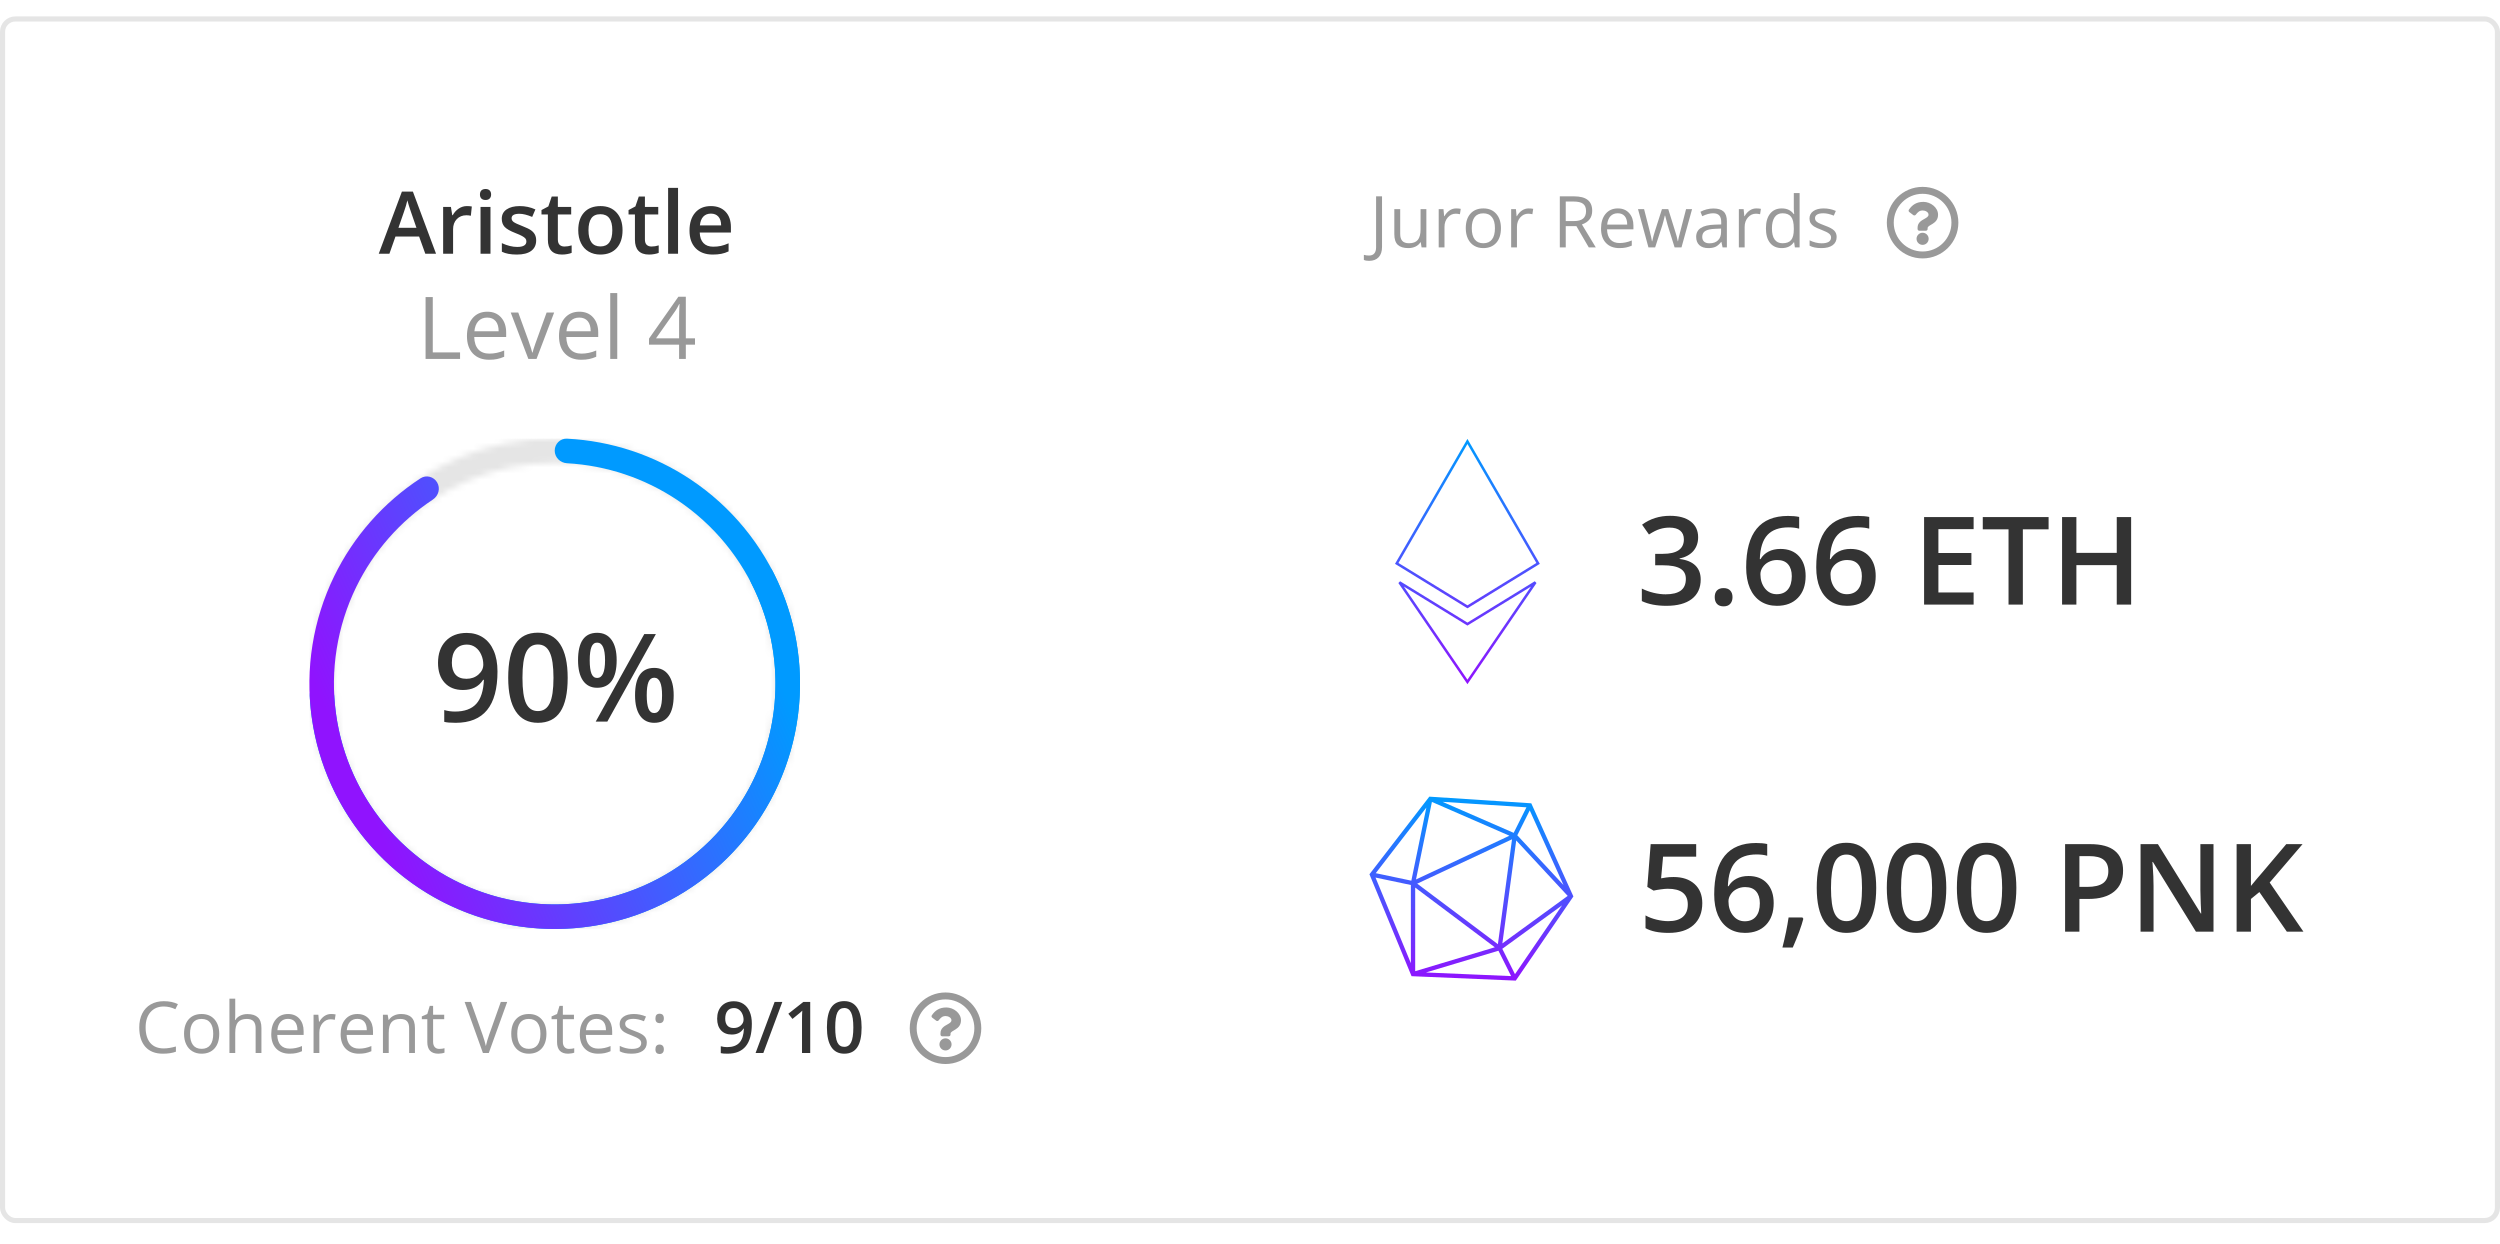<svg viewBox="0 0 404 201" fill="none" xmlns="http://www.w3.org/2000/svg">
<g filter="url(#filter0_d_13904_184677)">
<rect y="1" width="404" height="195" rx="2.478" fill="white"/>
<rect x="0.413" y="1.413" width="403.174" height="194.174" rx="2.065" stroke="#E5E5E5" stroke-width="0.826"/>
</g>
<g clip-path="url(#clip0_13904_184677)">
<g clip-path="url(#clip1_13904_184677)">
<mask id="path-3-inside-1_13904_184677" fill="white">
<path d="M129.282 110.481C129.282 132.374 111.534 150.122 89.641 150.122C67.747 150.122 49.999 132.374 49.999 110.481C49.999 88.588 67.747 70.84 89.641 70.84C111.534 70.84 129.282 88.588 129.282 110.481ZM53.964 110.481C53.964 130.185 69.937 146.158 89.641 146.158C109.344 146.158 125.317 130.185 125.317 110.481C125.317 90.777 109.344 74.804 89.641 74.804C69.937 74.804 53.964 90.777 53.964 110.481Z"/>
</mask>
<path d="M129.282 110.481C129.282 132.374 111.534 150.122 89.641 150.122C67.747 150.122 49.999 132.374 49.999 110.481C49.999 88.588 67.747 70.84 89.641 70.84C111.534 70.84 129.282 88.588 129.282 110.481ZM53.964 110.481C53.964 130.185 69.937 146.158 89.641 146.158C109.344 146.158 125.317 130.185 125.317 110.481C125.317 90.777 109.344 74.804 89.641 74.804C69.937 74.804 53.964 90.777 53.964 110.481Z" stroke="#E5E5E5" stroke-width="9.91" mask="url(#path-3-inside-1_13904_184677)"/>
<path d="M89.641 72.822C89.641 71.727 90.529 70.835 91.622 70.889C98.767 71.247 105.695 73.532 111.664 77.521C118.183 81.876 123.264 88.067 126.264 95.311C129.264 102.554 130.049 110.525 128.52 118.214C126.99 125.904 123.215 132.967 117.671 138.511C112.127 144.055 105.064 147.831 97.374 149.36C89.684 150.89 81.714 150.105 74.471 147.104C67.227 144.104 61.036 139.023 56.68 132.504C52.692 126.536 50.407 119.607 50.049 112.462C49.994 111.369 50.887 110.481 51.982 110.481C53.076 110.481 53.958 111.369 54.019 112.462C54.372 118.822 56.424 124.985 59.976 130.302C63.897 136.169 69.469 140.742 75.988 143.442C82.507 146.142 89.68 146.849 96.601 145.472C103.521 144.096 109.878 140.698 114.868 135.708C119.857 130.719 123.255 124.362 124.632 117.441C126.009 110.52 125.302 103.347 122.602 96.828C119.901 90.309 115.329 84.737 109.462 80.817C104.145 77.264 97.982 75.213 91.622 74.859C90.529 74.798 89.641 73.917 89.641 72.822Z" fill="#009AFF"/>
<path d="M122.158 91.486C123.103 90.933 124.322 91.25 124.826 92.222C128.121 98.571 129.642 105.707 129.209 112.872C128.736 120.698 125.953 128.208 121.212 134.452C116.471 140.697 109.985 145.395 102.574 147.953C95.162 150.511 87.159 150.814 79.576 148.823C71.992 146.832 65.17 142.638 59.97 136.769C54.771 130.901 51.428 123.623 50.365 115.855C49.303 108.087 50.567 100.179 53.999 93.129C57.141 86.675 61.971 81.207 67.96 77.294C68.876 76.695 70.093 77.018 70.645 77.963C71.198 78.909 70.875 80.118 69.962 80.722C64.649 84.235 60.362 89.115 57.563 94.864C54.474 101.209 53.336 108.327 54.293 115.318C55.25 122.309 58.258 128.859 62.937 134.141C67.617 139.422 73.757 143.197 80.582 144.989C87.407 146.78 94.61 146.508 101.28 144.206C107.95 141.904 113.788 137.675 118.055 132.055C122.322 126.435 124.827 119.676 125.253 112.633C125.638 106.25 124.301 99.894 121.398 94.224C120.899 93.249 121.213 92.038 122.158 91.486Z" fill="url(#paint0_linear_13904_184677)"/>
</g>
<path d="M80.394 108.503C80.394 111.29 79.833 113.371 78.71 114.745C77.587 116.12 75.897 116.807 73.639 116.807C72.781 116.807 72.164 116.755 71.79 116.652V114.745C72.364 114.907 72.942 114.987 73.523 114.987C75.058 114.987 76.203 114.574 76.958 113.749C77.713 112.923 78.126 111.626 78.197 109.858H78.081C77.7 110.439 77.239 110.858 76.697 111.116C76.161 111.374 75.532 111.503 74.81 111.503C73.558 111.503 72.574 111.113 71.858 110.332C71.142 109.552 70.784 108.481 70.784 107.119C70.784 105.642 71.197 104.467 72.022 103.596C72.855 102.719 73.987 102.28 75.419 102.28C76.426 102.28 77.303 102.525 78.052 103.016C78.8 103.506 79.378 104.219 79.784 105.155C80.191 106.084 80.394 107.2 80.394 108.503ZM75.458 104.167C74.671 104.167 74.068 104.425 73.648 104.942C73.229 105.451 73.019 106.171 73.019 107.1C73.019 107.906 73.213 108.542 73.6 109.006C73.994 109.464 74.587 109.694 75.381 109.694C76.148 109.694 76.794 109.464 77.316 109.006C77.839 108.548 78.1 108.013 78.1 107.4C78.1 106.826 77.987 106.29 77.761 105.793C77.542 105.29 77.233 104.893 76.832 104.603C76.432 104.313 75.974 104.167 75.458 104.167ZM91.737 109.539C91.737 111.997 91.34 113.823 90.546 115.016C89.759 116.21 88.552 116.807 86.927 116.807C85.352 116.807 84.159 116.191 83.346 114.958C82.533 113.726 82.126 111.919 82.126 109.539C82.126 107.042 82.52 105.203 83.307 104.022C84.101 102.835 85.307 102.241 86.927 102.241C88.507 102.241 89.704 102.861 90.517 104.1C91.33 105.338 91.737 107.151 91.737 109.539ZM84.43 109.539C84.43 111.468 84.626 112.845 85.02 113.671C85.42 114.497 86.056 114.91 86.927 114.91C87.798 114.91 88.433 114.491 88.833 113.652C89.24 112.813 89.443 111.442 89.443 109.539C89.443 107.642 89.24 106.271 88.833 105.426C88.433 104.574 87.798 104.148 86.927 104.148C86.056 104.148 85.42 104.564 85.02 105.396C84.626 106.229 84.43 107.61 84.43 109.539ZM95.298 106.703C95.298 107.664 95.392 108.381 95.579 108.852C95.766 109.323 96.072 109.558 96.498 109.558C97.35 109.558 97.776 108.606 97.776 106.703C97.776 104.8 97.35 103.848 96.498 103.848C96.072 103.848 95.766 104.084 95.579 104.555C95.392 105.026 95.298 105.742 95.298 106.703ZM99.653 106.684C99.653 108.168 99.385 109.284 98.85 110.032C98.321 110.774 97.537 111.145 96.498 111.145C95.517 111.145 94.756 110.761 94.214 109.994C93.679 109.219 93.411 108.116 93.411 106.684C93.411 103.735 94.44 102.261 96.498 102.261C97.511 102.261 98.289 102.645 98.831 103.413C99.379 104.174 99.653 105.264 99.653 106.684ZM104.511 112.355C104.511 113.316 104.605 114.036 104.792 114.513C104.986 114.991 105.295 115.229 105.721 115.229C106.566 115.229 106.989 114.271 106.989 112.355C106.989 110.465 106.566 109.519 105.721 109.519C105.295 109.519 104.986 109.752 104.792 110.216C104.605 110.681 104.511 111.394 104.511 112.355ZM108.867 112.355C108.867 113.839 108.599 114.952 108.063 115.694C107.528 116.436 106.747 116.807 105.721 116.807C104.741 116.807 103.979 116.426 103.437 115.665C102.895 114.897 102.624 113.794 102.624 112.355C102.624 109.406 103.657 107.932 105.721 107.932C106.715 107.932 107.486 108.313 108.034 109.074C108.589 109.835 108.867 110.929 108.867 112.355ZM105.992 102.464L98.143 116.613H96.266L104.115 102.464H105.992Z" fill="#333333"/>
</g>
<path d="M68.727 41L67.728 38.225H63.907L62.93 41H61.207L64.946 30.965H66.724L70.463 41H68.727ZM67.298 36.816L66.361 34.096C66.293 33.913 66.197 33.626 66.074 33.234C65.956 32.842 65.874 32.555 65.828 32.373C65.705 32.934 65.525 33.547 65.288 34.212L64.386 36.816H67.298ZM75.446 33.303C75.77 33.303 76.037 33.325 76.246 33.371L76.089 34.868C75.861 34.813 75.624 34.786 75.378 34.786C74.735 34.786 74.213 34.996 73.812 35.415C73.416 35.834 73.218 36.379 73.218 37.049V41H71.611V33.44H72.869L73.081 34.773H73.163C73.414 34.321 73.74 33.964 74.141 33.699C74.546 33.435 74.981 33.303 75.446 33.303ZM79.261 41H77.654V33.44H79.261V41ZM77.559 31.436C77.559 31.149 77.636 30.928 77.791 30.773C77.951 30.619 78.176 30.541 78.468 30.541C78.75 30.541 78.969 30.619 79.124 30.773C79.284 30.928 79.363 31.149 79.363 31.436C79.363 31.71 79.284 31.926 79.124 32.086C78.969 32.241 78.75 32.318 78.468 32.318C78.176 32.318 77.951 32.241 77.791 32.086C77.636 31.926 77.559 31.71 77.559 31.436ZM86.644 38.847C86.644 39.585 86.375 40.152 85.837 40.549C85.299 40.941 84.529 41.137 83.526 41.137C82.519 41.137 81.71 40.984 81.1 40.679V39.291C81.988 39.701 82.815 39.906 83.581 39.906C84.57 39.906 85.064 39.608 85.064 39.011C85.064 38.819 85.01 38.66 84.9 38.532C84.791 38.405 84.611 38.273 84.36 38.136C84.11 37.999 83.761 37.844 83.314 37.671C82.444 37.334 81.854 36.996 81.544 36.659C81.239 36.322 81.086 35.884 81.086 35.347C81.086 34.7 81.346 34.198 81.865 33.843C82.389 33.483 83.1 33.303 83.998 33.303C84.887 33.303 85.728 33.483 86.52 33.843L86.001 35.053C85.185 34.715 84.499 34.547 83.943 34.547C83.096 34.547 82.672 34.788 82.672 35.272C82.672 35.508 82.781 35.709 83 35.873C83.223 36.037 83.706 36.263 84.449 36.55C85.074 36.791 85.527 37.012 85.81 37.213C86.092 37.413 86.302 37.646 86.439 37.91C86.575 38.17 86.644 38.482 86.644 38.847ZM91.203 39.838C91.595 39.838 91.987 39.776 92.379 39.653V40.863C92.201 40.941 91.971 41.005 91.689 41.055C91.41 41.109 91.121 41.137 90.82 41.137C89.298 41.137 88.537 40.335 88.537 38.73V34.656H87.505V33.945L88.612 33.357L89.159 31.758H90.15V33.44H92.304V34.656H90.15V38.703C90.15 39.09 90.246 39.378 90.438 39.565C90.633 39.747 90.889 39.838 91.203 39.838ZM100.603 37.206C100.603 38.441 100.286 39.405 99.652 40.098C99.019 40.79 98.137 41.137 97.007 41.137C96.3 41.137 95.676 40.977 95.134 40.658C94.591 40.339 94.174 39.881 93.883 39.284C93.591 38.687 93.445 37.995 93.445 37.206C93.445 35.98 93.76 35.023 94.389 34.335C95.018 33.647 95.904 33.303 97.048 33.303C98.142 33.303 99.007 33.656 99.645 34.362C100.284 35.064 100.603 36.012 100.603 37.206ZM95.1 37.206C95.1 38.952 95.745 39.824 97.034 39.824C98.31 39.824 98.948 38.952 98.948 37.206C98.948 35.479 98.306 34.615 97.02 34.615C96.346 34.615 95.856 34.839 95.551 35.285C95.25 35.732 95.1 36.372 95.1 37.206ZM105.271 39.838C105.663 39.838 106.055 39.776 106.447 39.653V40.863C106.27 40.941 106.039 41.005 105.757 41.055C105.479 41.109 105.189 41.137 104.889 41.137C103.367 41.137 102.605 40.335 102.605 38.73V34.656H101.573V33.945L102.681 33.357L103.228 31.758H104.219V33.44H106.372V34.656H104.219V38.703C104.219 39.09 104.314 39.378 104.506 39.565C104.702 39.747 104.957 39.838 105.271 39.838ZM109.571 41H107.965V30.363H109.571V41ZM115.177 41.137C114.001 41.137 113.08 40.795 112.415 40.111C111.754 39.423 111.424 38.477 111.424 37.274C111.424 36.039 111.731 35.069 112.347 34.362C112.962 33.656 113.807 33.303 114.883 33.303C115.881 33.303 116.669 33.606 117.248 34.212C117.827 34.818 118.116 35.652 118.116 36.714V37.582H113.078C113.101 38.316 113.299 38.881 113.673 39.277C114.047 39.669 114.573 39.865 115.252 39.865C115.699 39.865 116.113 39.824 116.496 39.742C116.883 39.656 117.298 39.514 117.74 39.318V40.624C117.348 40.811 116.952 40.943 116.551 41.02C116.15 41.098 115.692 41.137 115.177 41.137ZM114.883 34.52C114.372 34.52 113.962 34.681 113.652 35.005C113.347 35.328 113.165 35.8 113.105 36.42H116.537C116.528 35.796 116.378 35.324 116.086 35.005C115.794 34.681 115.393 34.52 114.883 34.52Z" fill="#333333"/>
<path d="M68.774 58V48.006H69.936V56.947H74.346V58H68.774ZM79.042 58.137C77.935 58.137 77.06 57.8 76.417 57.125C75.779 56.45 75.46 55.514 75.46 54.315C75.46 53.108 75.756 52.148 76.349 51.438C76.946 50.727 77.745 50.371 78.748 50.371C79.687 50.371 80.43 50.681 80.977 51.301C81.523 51.916 81.797 52.73 81.797 53.741V54.459H76.636C76.659 55.339 76.88 56.006 77.299 56.462C77.723 56.918 78.317 57.145 79.083 57.145C79.89 57.145 80.687 56.977 81.476 56.64V57.651C81.075 57.825 80.694 57.948 80.334 58.02C79.978 58.098 79.548 58.137 79.042 58.137ZM78.734 51.321C78.133 51.321 77.652 51.517 77.292 51.909C76.936 52.301 76.727 52.843 76.663 53.536H80.58C80.58 52.821 80.421 52.274 80.102 51.895C79.783 51.513 79.327 51.321 78.734 51.321ZM85.379 58L82.535 50.508H83.752L85.365 54.951C85.73 55.99 85.944 56.665 86.008 56.975H86.062C86.113 56.733 86.27 56.234 86.534 55.477C86.803 54.717 87.402 53.06 88.332 50.508H89.549L86.705 58H85.379ZM93.917 58.137C92.81 58.137 91.935 57.8 91.292 57.125C90.654 56.45 90.335 55.514 90.335 54.315C90.335 53.108 90.631 52.148 91.224 51.438C91.821 50.727 92.62 50.371 93.623 50.371C94.562 50.371 95.305 50.681 95.852 51.301C96.398 51.916 96.672 52.73 96.672 53.741V54.459H91.511C91.534 55.339 91.755 56.006 92.174 56.462C92.598 56.918 93.192 57.145 93.958 57.145C94.765 57.145 95.562 56.977 96.351 56.64V57.651C95.95 57.825 95.569 57.948 95.209 58.02C94.853 58.098 94.423 58.137 93.917 58.137ZM93.609 51.321C93.008 51.321 92.527 51.517 92.167 51.909C91.811 52.301 91.602 52.843 91.538 53.536H95.455C95.455 52.821 95.296 52.274 94.977 51.895C94.658 51.513 94.202 51.321 93.609 51.321ZM99.748 58H98.613V47.363H99.748V58ZM112.312 55.703H110.829V58H109.742V55.703H104.882V54.712L109.626 47.951H110.829V54.671H112.312V55.703ZM109.742 54.671V51.349C109.742 50.697 109.765 49.961 109.811 49.141H109.756C109.537 49.578 109.332 49.94 109.141 50.227L106.017 54.671H109.742Z" fill="#999999"/>
<path d="M26.468 162.65C25.561 162.65 24.844 162.953 24.317 163.559C23.794 164.161 23.532 164.987 23.532 166.037C23.532 167.117 23.785 167.953 24.289 168.544C24.797 169.131 25.52 169.425 26.457 169.425C27.033 169.425 27.689 169.321 28.427 169.114V169.955C27.855 170.17 27.149 170.277 26.31 170.277C25.094 170.277 24.155 169.908 23.493 169.17C22.834 168.433 22.505 167.385 22.505 166.026C22.505 165.175 22.663 164.43 22.979 163.79C23.299 163.15 23.758 162.657 24.357 162.311C24.959 161.965 25.666 161.792 26.479 161.792C27.345 161.792 28.102 161.95 28.749 162.266L28.342 163.09C27.718 162.797 27.093 162.65 26.468 162.65ZM35.428 167.065C35.428 168.073 35.173 168.862 34.665 169.43C34.157 169.995 33.455 170.277 32.56 170.277C32.006 170.277 31.515 170.147 31.086 169.887C30.657 169.628 30.326 169.255 30.093 168.77C29.859 168.284 29.742 167.716 29.742 167.065C29.742 166.056 29.995 165.271 30.499 164.711C31.003 164.146 31.703 163.864 32.599 163.864C33.465 163.864 34.152 164.152 34.66 164.727C35.172 165.303 35.428 166.082 35.428 167.065ZM30.713 167.065C30.713 167.855 30.872 168.457 31.188 168.871C31.504 169.285 31.969 169.492 32.582 169.492C33.196 169.492 33.66 169.287 33.977 168.877C34.297 168.463 34.456 167.859 34.456 167.065C34.456 166.278 34.297 165.682 33.977 165.275C33.66 164.865 33.192 164.66 32.571 164.66C31.957 164.66 31.494 164.861 31.182 165.264C30.87 165.666 30.713 166.267 30.713 167.065ZM41.31 170.164V166.161C41.31 165.657 41.195 165.281 40.966 165.032C40.736 164.784 40.377 164.66 39.888 164.66C39.236 164.66 38.76 164.837 38.459 165.19C38.162 165.544 38.013 166.124 38.013 166.929V170.164H37.076V161.38H38.013V164.039C38.013 164.359 37.998 164.624 37.968 164.835H38.025C38.209 164.537 38.471 164.304 38.809 164.135C39.152 163.962 39.541 163.875 39.978 163.875C40.734 163.875 41.301 164.056 41.677 164.417C42.057 164.774 42.247 165.345 42.247 166.128V170.164H41.31ZM46.792 170.277C45.877 170.277 45.155 169.998 44.624 169.441C44.097 168.884 43.834 168.111 43.834 167.121C43.834 166.124 44.078 165.332 44.568 164.744C45.061 164.157 45.721 163.864 46.549 163.864C47.325 163.864 47.938 164.12 48.39 164.631C48.841 165.14 49.067 165.811 49.067 166.647V167.24H44.805C44.824 167.966 45.006 168.517 45.352 168.894C45.702 169.27 46.194 169.458 46.826 169.458C47.492 169.458 48.151 169.319 48.802 169.041V169.876C48.471 170.019 48.156 170.121 47.859 170.181C47.565 170.245 47.21 170.277 46.792 170.277ZM46.538 164.648C46.041 164.648 45.644 164.81 45.347 165.134C45.053 165.458 44.88 165.905 44.827 166.478H48.062C48.062 165.887 47.93 165.435 47.667 165.123C47.404 164.806 47.027 164.648 46.538 164.648ZM53.493 163.864C53.768 163.864 54.014 163.886 54.233 163.931L54.103 164.801C53.847 164.744 53.621 164.716 53.425 164.716C52.925 164.716 52.496 164.919 52.138 165.326C51.784 165.732 51.608 166.239 51.608 166.845V170.164H50.67V163.977H51.444L51.551 165.123H51.596C51.826 164.72 52.102 164.409 52.426 164.191C52.75 163.973 53.105 163.864 53.493 163.864ZM58.004 170.277C57.089 170.277 56.367 169.998 55.836 169.441C55.309 168.884 55.046 168.111 55.046 167.121C55.046 166.124 55.29 165.332 55.779 164.744C56.273 164.157 56.933 163.864 57.761 163.864C58.536 163.864 59.15 164.12 59.602 164.631C60.053 165.14 60.279 165.811 60.279 166.647V167.24H56.017C56.035 167.966 56.218 168.517 56.564 168.894C56.914 169.27 57.405 169.458 58.038 169.458C58.704 169.458 59.362 169.319 60.014 169.041V169.876C59.682 170.019 59.368 170.121 59.071 170.181C58.777 170.245 58.422 170.277 58.004 170.277ZM57.75 164.648C57.253 164.648 56.856 164.81 56.559 165.134C56.265 165.458 56.092 165.905 56.039 166.478H59.274C59.274 165.887 59.142 165.435 58.879 165.123C58.615 164.806 58.239 164.648 57.75 164.648ZM66.116 170.164V166.161C66.116 165.657 66.002 165.281 65.772 165.032C65.543 164.784 65.183 164.66 64.694 164.66C64.046 164.66 63.572 164.835 63.271 165.185C62.97 165.535 62.819 166.112 62.819 166.918V170.164H61.882V163.977H62.645L62.797 164.823H62.842C63.034 164.519 63.303 164.283 63.649 164.118C63.996 163.948 64.381 163.864 64.807 163.864C65.552 163.864 66.113 164.044 66.489 164.406C66.865 164.763 67.054 165.337 67.054 166.128V170.164H66.116ZM70.983 169.504C71.148 169.504 71.308 169.492 71.463 169.47C71.617 169.443 71.739 169.417 71.83 169.391V170.108C71.728 170.157 71.578 170.196 71.378 170.226C71.182 170.26 71.005 170.277 70.847 170.277C69.65 170.277 69.052 169.647 69.052 168.386V164.705H68.166V164.253L69.052 163.864L69.447 162.543H69.989V163.977H71.784V164.705H69.989V168.346C69.989 168.719 70.078 169.005 70.255 169.204C70.431 169.404 70.674 169.504 70.983 169.504ZM80.93 161.91H81.963L78.988 170.164H78.04L75.082 161.91H76.098L77.995 167.251C78.213 167.864 78.386 168.461 78.514 169.041C78.649 168.431 78.826 167.823 79.045 167.217L80.93 161.91ZM88.303 167.065C88.303 168.073 88.049 168.862 87.541 169.43C87.033 169.995 86.331 170.277 85.435 170.277C84.882 170.277 84.391 170.147 83.962 169.887C83.533 169.628 83.202 169.255 82.968 168.77C82.735 168.284 82.618 167.716 82.618 167.065C82.618 166.056 82.87 165.271 83.375 164.711C83.879 164.146 84.579 163.864 85.475 163.864C86.341 163.864 87.027 164.152 87.535 164.727C88.047 165.303 88.303 166.082 88.303 167.065ZM83.589 167.065C83.589 167.855 83.747 168.457 84.064 168.871C84.38 169.285 84.844 169.492 85.458 169.492C86.071 169.492 86.536 169.287 86.852 168.877C87.172 168.463 87.332 167.859 87.332 167.065C87.332 166.278 87.172 165.682 86.852 165.275C86.536 164.865 86.068 164.66 85.447 164.66C84.833 164.66 84.37 164.861 84.058 165.264C83.745 165.666 83.589 166.267 83.589 167.065ZM91.95 169.504C92.116 169.504 92.276 169.492 92.43 169.47C92.584 169.443 92.707 169.417 92.797 169.391V170.108C92.695 170.157 92.545 170.196 92.345 170.226C92.15 170.26 91.973 170.277 91.815 170.277C90.618 170.277 90.019 169.647 90.019 168.386V164.705H89.133V164.253L90.019 163.864L90.415 162.543H90.957V163.977H92.752V164.705H90.957V168.346C90.957 168.719 91.045 169.005 91.222 169.204C91.399 169.404 91.642 169.504 91.95 169.504ZM96.653 170.277C95.738 170.277 95.016 169.998 94.485 169.441C93.958 168.884 93.695 168.111 93.695 167.121C93.695 166.124 93.939 165.332 94.429 164.744C94.922 164.157 95.582 163.864 96.41 163.864C97.186 163.864 97.799 164.12 98.251 164.631C98.702 165.14 98.928 165.811 98.928 166.647V167.24H94.666C94.684 167.966 94.867 168.517 95.213 168.894C95.563 169.27 96.055 169.458 96.687 169.458C97.353 169.458 98.012 169.319 98.663 169.041V169.876C98.332 170.019 98.017 170.121 97.72 170.181C97.426 170.245 97.071 170.277 96.653 170.277ZM96.399 164.648C95.902 164.648 95.505 164.81 95.208 165.134C94.914 165.458 94.741 165.905 94.688 166.478H97.923C97.923 165.887 97.791 165.435 97.528 165.123C97.264 164.806 96.888 164.648 96.399 164.648ZM104.523 168.476C104.523 169.052 104.308 169.496 103.879 169.808C103.45 170.121 102.848 170.277 102.073 170.277C101.252 170.277 100.612 170.147 100.153 169.887V169.018C100.45 169.169 100.768 169.287 101.107 169.374C101.45 169.46 101.779 169.504 102.095 169.504C102.584 169.504 102.961 169.426 103.224 169.272C103.488 169.114 103.619 168.875 103.619 168.555C103.619 168.314 103.514 168.109 103.303 167.94C103.096 167.767 102.69 167.563 102.084 167.33C101.508 167.115 101.098 166.929 100.853 166.771C100.612 166.609 100.432 166.427 100.311 166.224C100.195 166.02 100.136 165.778 100.136 165.495C100.136 164.991 100.341 164.594 100.752 164.304C101.162 164.01 101.724 163.864 102.44 163.864C103.106 163.864 103.757 163.999 104.393 164.27L104.06 165.032C103.439 164.776 102.876 164.648 102.372 164.648C101.928 164.648 101.593 164.718 101.367 164.857C101.141 164.997 101.028 165.189 101.028 165.433C101.028 165.599 101.07 165.74 101.152 165.857C101.239 165.973 101.376 166.084 101.564 166.19C101.753 166.295 102.114 166.447 102.648 166.647C103.382 166.914 103.877 167.183 104.133 167.454C104.393 167.725 104.523 168.066 104.523 168.476ZM105.917 169.566C105.917 169.313 105.974 169.123 106.087 168.995C106.203 168.864 106.369 168.798 106.583 168.798C106.802 168.798 106.971 168.864 107.091 168.995C107.216 169.123 107.278 169.313 107.278 169.566C107.278 169.81 107.216 169.998 107.091 170.13C106.967 170.262 106.798 170.328 106.583 170.328C106.391 170.328 106.231 170.269 106.103 170.153C105.979 170.032 105.917 169.837 105.917 169.566ZM105.917 164.581C105.917 164.073 106.139 163.819 106.583 163.819C107.046 163.819 107.278 164.073 107.278 164.581C107.278 164.825 107.216 165.013 107.091 165.145C106.967 165.277 106.798 165.343 106.583 165.343C106.391 165.343 106.231 165.284 106.103 165.168C105.979 165.047 105.917 164.852 105.917 164.581Z" fill="#999999"/>
<path d="M121.498 165.433C121.498 167.059 121.17 168.273 120.515 169.074C119.861 169.876 118.874 170.277 117.557 170.277C117.057 170.277 116.697 170.247 116.479 170.187V169.074C116.814 169.169 117.151 169.216 117.489 169.216C118.385 169.216 119.053 168.975 119.494 168.493C119.934 168.011 120.175 167.255 120.216 166.224H120.148C119.926 166.562 119.657 166.807 119.341 166.957C119.029 167.108 118.662 167.183 118.24 167.183C117.51 167.183 116.936 166.956 116.518 166.5C116.101 166.045 115.892 165.42 115.892 164.626C115.892 163.764 116.133 163.079 116.614 162.571C117.1 162.059 117.76 161.803 118.596 161.803C119.183 161.803 119.695 161.946 120.132 162.232C120.568 162.518 120.905 162.934 121.142 163.48C121.379 164.022 121.498 164.673 121.498 165.433ZM118.619 162.904C118.159 162.904 117.807 163.055 117.563 163.356C117.318 163.653 117.196 164.073 117.196 164.615C117.196 165.085 117.309 165.456 117.535 165.727C117.764 165.994 118.11 166.128 118.573 166.128C119.021 166.128 119.398 165.994 119.702 165.727C120.007 165.459 120.16 165.147 120.16 164.79C120.16 164.455 120.094 164.142 119.962 163.852C119.834 163.559 119.654 163.327 119.42 163.158C119.187 162.989 118.92 162.904 118.619 162.904ZM126.426 161.91L123.355 170.164H122.102L125.179 161.91H126.426ZM130.931 170.164H129.605V164.835C129.605 164.199 129.62 163.694 129.65 163.322C129.563 163.412 129.456 163.512 129.328 163.621C129.204 163.73 128.782 164.076 128.063 164.66L127.397 163.819L129.825 161.91H130.931V170.164ZM139.236 166.037C139.236 167.471 139.004 168.536 138.541 169.233C138.082 169.929 137.379 170.277 136.43 170.277C135.512 170.277 134.815 169.918 134.341 169.199C133.867 168.48 133.63 167.426 133.63 166.037C133.63 164.581 133.859 163.508 134.319 162.819C134.782 162.127 135.485 161.781 136.43 161.781C137.352 161.781 138.05 162.142 138.525 162.864C138.999 163.587 139.236 164.645 139.236 166.037ZM134.974 166.037C134.974 167.163 135.088 167.966 135.318 168.448C135.551 168.93 135.922 169.17 136.43 169.17C136.938 169.17 137.309 168.926 137.542 168.437C137.779 167.947 137.898 167.147 137.898 166.037C137.898 164.931 137.779 164.131 137.542 163.638C137.309 163.141 136.938 162.893 136.43 162.893C135.922 162.893 135.551 163.135 135.318 163.621C135.088 164.106 134.974 164.912 134.974 166.037Z" fill="#333333"/>
<g clip-path="url(#clip2_13904_184677)">
<path d="M152.794 160.383C149.601 160.383 147.013 162.972 147.013 166.164C147.013 169.357 149.601 171.945 152.794 171.945C155.986 171.945 158.575 169.357 158.575 166.164C158.575 162.972 155.986 160.383 152.794 160.383ZM152.794 170.826C150.217 170.826 148.132 168.741 148.132 166.164C148.132 163.588 150.217 161.502 152.794 161.502C155.37 161.502 157.456 163.587 157.456 166.164C157.456 168.74 155.371 170.826 152.794 170.826ZM155.294 164.877C155.294 166.44 153.606 166.464 153.606 167.042V167.189C153.606 167.344 153.48 167.469 153.326 167.469H152.262C152.107 167.469 151.982 167.344 151.982 167.189V166.988C151.982 166.154 152.614 165.821 153.091 165.554C153.501 165.324 153.751 165.168 153.751 164.864C153.751 164.462 153.239 164.195 152.824 164.195C152.284 164.195 152.034 164.451 151.683 164.894C151.589 165.013 151.416 165.035 151.295 164.943L150.646 164.452C150.527 164.361 150.5 164.194 150.585 164.07C151.135 163.261 151.837 162.807 152.929 162.807C154.073 162.807 155.294 163.7 155.294 164.877ZM153.773 168.775C153.773 169.314 153.334 169.754 152.794 169.754C152.254 169.754 151.815 169.314 151.815 168.775C151.815 168.235 152.254 167.796 152.794 167.796C153.334 167.796 153.773 168.235 153.773 168.775Z" fill="#999999"/>
</g>
<path d="M221.236 42.154C220.882 42.154 220.603 42.103 220.4 42.002V41.183C220.667 41.258 220.946 41.296 221.236 41.296C221.608 41.296 221.891 41.183 222.083 40.957C222.278 40.731 222.376 40.406 222.376 39.98V31.727H223.336V39.901C223.336 40.617 223.155 41.17 222.794 41.561C222.433 41.956 221.913 42.154 221.236 42.154ZM226.272 33.793V37.807C226.272 38.311 226.386 38.688 226.616 38.936C226.845 39.184 227.205 39.309 227.694 39.309C228.342 39.309 228.814 39.132 229.111 38.778C229.412 38.424 229.563 37.846 229.563 37.045V33.793H230.5V39.98H229.727L229.591 39.151H229.54C229.348 39.455 229.081 39.689 228.739 39.851C228.4 40.013 228.012 40.093 227.576 40.093C226.823 40.093 226.258 39.915 225.882 39.557C225.509 39.2 225.323 38.627 225.323 37.841V33.793H226.272ZM235.316 33.68C235.59 33.68 235.837 33.703 236.055 33.748L235.925 34.617C235.669 34.561 235.444 34.533 235.248 34.533C234.747 34.533 234.318 34.736 233.961 35.142C233.607 35.549 233.43 36.055 233.43 36.661V39.98H232.493V33.793H233.266L233.374 34.939H233.419C233.648 34.536 233.925 34.226 234.249 34.008C234.572 33.789 234.928 33.68 235.316 33.68ZM242.553 36.881C242.553 37.89 242.299 38.678 241.791 39.247C241.283 39.811 240.581 40.093 239.685 40.093C239.132 40.093 238.641 39.964 238.212 39.704C237.783 39.444 237.451 39.072 237.218 38.586C236.985 38.1 236.868 37.532 236.868 36.881C236.868 35.872 237.12 35.088 237.625 34.527C238.129 33.962 238.829 33.68 239.725 33.68C240.59 33.68 241.277 33.968 241.785 34.544C242.297 35.12 242.553 35.899 242.553 36.881ZM237.839 36.881C237.839 37.672 237.997 38.274 238.313 38.688C238.629 39.102 239.094 39.309 239.708 39.309C240.321 39.309 240.786 39.103 241.102 38.693C241.422 38.279 241.582 37.675 241.582 36.881C241.582 36.094 241.422 35.498 241.102 35.092C240.786 34.681 240.317 34.476 239.696 34.476C239.083 34.476 238.62 34.678 238.308 35.08C237.995 35.483 237.839 36.083 237.839 36.881ZM247.024 33.68C247.299 33.68 247.546 33.703 247.764 33.748L247.634 34.617C247.378 34.561 247.152 34.533 246.957 34.533C246.456 34.533 246.027 34.736 245.669 35.142C245.316 35.549 245.139 36.055 245.139 36.661V39.98H244.202V33.793H244.975L245.082 34.939H245.127C245.357 34.536 245.634 34.226 245.957 34.008C246.281 33.789 246.637 33.68 247.024 33.68ZM253.025 36.548V39.98H252.066V31.727H254.33C255.342 31.727 256.089 31.921 256.571 32.308C257.056 32.696 257.299 33.279 257.299 34.058C257.299 35.15 256.746 35.888 255.639 36.271L257.881 39.98H256.746L254.747 36.548H253.025ZM253.025 35.724H254.341C255.018 35.724 255.515 35.59 255.831 35.323C256.147 35.052 256.306 34.647 256.306 34.109C256.306 33.563 256.144 33.17 255.82 32.929C255.5 32.688 254.984 32.568 254.273 32.568H253.025V35.724ZM261.686 40.093C260.771 40.093 260.048 39.815 259.518 39.258C258.991 38.701 258.727 37.927 258.727 36.938C258.727 35.94 258.972 35.148 259.461 34.561C259.954 33.974 260.615 33.68 261.443 33.68C262.218 33.68 262.832 33.936 263.283 34.448C263.735 34.956 263.961 35.628 263.961 36.463V37.056H259.698C259.717 37.782 259.9 38.334 260.246 38.71C260.596 39.087 261.087 39.275 261.72 39.275C262.386 39.275 263.044 39.136 263.695 38.857V39.693C263.364 39.836 263.05 39.937 262.753 39.997C262.459 40.061 262.103 40.093 261.686 40.093ZM261.432 34.465C260.935 34.465 260.538 34.627 260.24 34.95C259.947 35.274 259.774 35.722 259.721 36.294H262.956C262.956 35.703 262.824 35.251 262.561 34.939C262.297 34.623 261.921 34.465 261.432 34.465ZM270.617 39.98L269.482 36.35C269.411 36.128 269.277 35.624 269.081 34.837H269.036C268.886 35.496 268.754 36.004 268.641 36.362L267.472 39.98H266.388L264.7 33.793H265.683C266.082 35.347 266.385 36.531 266.592 37.344C266.802 38.157 266.923 38.705 266.953 38.987H266.998C267.039 38.772 267.105 38.496 267.196 38.157C267.29 37.815 267.371 37.544 267.438 37.344L268.573 33.793H269.589L270.696 37.344C270.907 37.991 271.05 38.535 271.125 38.976H271.17C271.185 38.84 271.225 38.631 271.289 38.349C271.356 38.067 271.75 36.548 272.469 33.793H273.44L271.729 39.98H270.617ZM278.368 39.98L278.182 39.1H278.137C277.828 39.487 277.519 39.751 277.211 39.89C276.906 40.026 276.524 40.093 276.065 40.093C275.451 40.093 274.97 39.935 274.62 39.619C274.273 39.303 274.1 38.853 274.1 38.27C274.1 37.02 275.099 36.365 277.098 36.305L278.148 36.271V35.888C278.148 35.402 278.043 35.044 277.832 34.815C277.625 34.581 277.292 34.465 276.833 34.465C276.317 34.465 275.734 34.623 275.082 34.939L274.795 34.222C275.099 34.056 275.432 33.927 275.794 33.833C276.159 33.738 276.524 33.691 276.889 33.691C277.627 33.691 278.172 33.855 278.526 34.182C278.884 34.51 279.063 35.035 279.063 35.758V39.98H278.368ZM276.251 39.32C276.834 39.32 277.292 39.16 277.623 38.84C277.958 38.52 278.125 38.072 278.125 37.496V36.938L277.188 36.977C276.443 37.003 275.905 37.12 275.574 37.327C275.246 37.53 275.082 37.848 275.082 38.281C275.082 38.62 275.184 38.878 275.387 39.055C275.594 39.231 275.882 39.32 276.251 39.32ZM283.822 33.68C284.096 33.68 284.343 33.703 284.561 33.748L284.431 34.617C284.175 34.561 283.95 34.533 283.754 34.533C283.253 34.533 282.824 34.736 282.467 35.142C282.113 35.549 281.936 36.055 281.936 36.661V39.98H280.999V33.793H281.772L281.88 34.939H281.925C282.154 34.536 282.431 34.226 282.755 34.008C283.078 33.789 283.434 33.68 283.822 33.68ZM289.93 39.151H289.879C289.446 39.779 288.799 40.093 287.937 40.093C287.128 40.093 286.498 39.817 286.046 39.264C285.598 38.71 285.374 37.924 285.374 36.904C285.374 35.884 285.6 35.092 286.052 34.527C286.503 33.962 287.132 33.68 287.937 33.68C288.777 33.68 289.42 33.985 289.868 34.595H289.941L289.902 34.149L289.879 33.714V31.196H290.816V39.98H290.054L289.93 39.151ZM288.056 39.309C288.696 39.309 289.159 39.136 289.445 38.789C289.734 38.439 289.879 37.877 289.879 37.101V36.904C289.879 36.027 289.732 35.402 289.439 35.029C289.149 34.653 288.684 34.465 288.044 34.465C287.495 34.465 287.073 34.679 286.78 35.108C286.49 35.534 286.345 36.136 286.345 36.915C286.345 37.705 286.49 38.302 286.78 38.705C287.07 39.107 287.495 39.309 288.056 39.309ZM296.801 38.292C296.801 38.868 296.586 39.312 296.157 39.625C295.728 39.937 295.126 40.093 294.351 40.093C293.53 40.093 292.89 39.964 292.431 39.704V38.834C292.728 38.985 293.046 39.103 293.385 39.19C293.728 39.277 294.057 39.32 294.373 39.32C294.862 39.32 295.239 39.243 295.502 39.089C295.766 38.93 295.897 38.691 295.897 38.371C295.897 38.131 295.792 37.925 295.581 37.756C295.374 37.583 294.968 37.38 294.362 37.146C293.786 36.932 293.376 36.746 293.131 36.587C292.89 36.426 292.71 36.243 292.589 36.04C292.472 35.837 292.414 35.594 292.414 35.312C292.414 34.807 292.619 34.41 293.029 34.12C293.44 33.827 294.002 33.68 294.717 33.68C295.384 33.68 296.035 33.816 296.671 34.087L296.338 34.849C295.717 34.593 295.154 34.465 294.65 34.465C294.206 34.465 293.871 34.534 293.645 34.674C293.419 34.813 293.306 35.005 293.306 35.249C293.306 35.415 293.347 35.556 293.43 35.673C293.517 35.79 293.654 35.901 293.842 36.006C294.031 36.111 294.392 36.264 294.926 36.463C295.66 36.73 296.155 37 296.411 37.271C296.671 37.542 296.801 37.882 296.801 38.292Z" fill="#999999"/>
<g clip-path="url(#clip3_13904_184677)">
<path d="M310.691 30.199C307.499 30.199 304.91 32.789 304.91 35.98C304.91 39.174 307.499 41.761 310.691 41.761C313.884 41.761 316.472 39.174 316.472 35.98C316.472 32.789 313.884 30.199 310.691 30.199ZM310.691 40.642C308.115 40.642 306.029 38.558 306.029 35.98C306.029 33.404 308.115 31.318 310.691 31.318C313.267 31.318 315.353 33.404 315.353 35.98C315.353 38.557 313.269 40.642 310.691 40.642ZM313.191 34.694C313.191 36.257 311.503 36.281 311.503 36.858V37.006C311.503 37.16 311.378 37.286 311.223 37.286H310.159C310.005 37.286 309.88 37.16 309.88 37.006V36.804C309.88 35.971 310.511 35.638 310.989 35.37C311.398 35.141 311.649 34.984 311.649 34.681C311.649 34.279 311.136 34.012 310.722 34.012C310.181 34.012 309.931 34.268 309.581 34.71C309.486 34.83 309.314 34.852 309.192 34.76L308.544 34.268C308.425 34.178 308.398 34.01 308.482 33.887C309.033 33.078 309.734 32.623 310.826 32.623C311.97 32.623 313.191 33.516 313.191 34.694ZM311.67 38.591C311.67 39.131 311.231 39.57 310.691 39.57C310.152 39.57 309.712 39.131 309.712 38.591C309.712 38.051 310.152 37.612 310.691 37.612C311.231 37.612 311.67 38.051 311.67 38.591Z" fill="#999999"/>
</g>
<path d="M270.455 141.726C271.881 141.726 273.01 142.104 273.842 142.859C274.674 143.614 275.09 144.643 275.09 145.946C275.09 147.456 274.616 148.637 273.668 149.488C272.726 150.333 271.384 150.756 269.642 150.756C268.061 150.756 266.819 150.501 265.916 149.991V147.93C266.438 148.227 267.038 148.456 267.716 148.617C268.393 148.779 269.022 148.859 269.603 148.859C270.629 148.859 271.41 148.63 271.945 148.172C272.481 147.714 272.748 147.043 272.748 146.159C272.748 144.469 271.671 143.623 269.516 143.623C269.213 143.623 268.838 143.656 268.393 143.72C267.948 143.778 267.558 143.846 267.222 143.923L266.206 143.323L266.748 136.413H274.103V138.436H268.751L268.432 141.939C268.658 141.901 268.932 141.856 269.255 141.804C269.584 141.752 269.984 141.726 270.455 141.726ZM277.016 144.533C277.016 138.997 279.271 136.229 283.781 136.229C284.491 136.229 285.091 136.284 285.581 136.394V138.291C285.091 138.149 284.523 138.078 283.878 138.078C282.362 138.078 281.223 138.484 280.462 139.297C279.7 140.11 279.287 141.414 279.223 143.207H279.339C279.642 142.685 280.068 142.281 280.617 141.997C281.165 141.707 281.81 141.562 282.552 141.562C283.836 141.562 284.836 141.956 285.552 142.743C286.269 143.53 286.627 144.598 286.627 145.946C286.627 147.43 286.21 148.604 285.378 149.469C284.552 150.327 283.423 150.756 281.991 150.756C280.978 150.756 280.097 150.514 279.349 150.03C278.6 149.54 278.023 148.83 277.616 147.901C277.216 146.966 277.016 145.843 277.016 144.533ZM281.952 148.879C282.733 148.879 283.333 148.627 283.752 148.124C284.178 147.62 284.391 146.901 284.391 145.965C284.391 145.153 284.191 144.514 283.791 144.049C283.397 143.585 282.804 143.352 282.01 143.352C281.52 143.352 281.068 143.459 280.655 143.672C280.242 143.878 279.917 144.165 279.678 144.533C279.439 144.894 279.32 145.265 279.32 145.646C279.32 146.556 279.565 147.324 280.055 147.949C280.552 148.569 281.184 148.879 281.952 148.879ZM291.417 148.482C291.108 149.682 290.54 151.227 289.714 153.117H288.04C288.485 151.375 288.817 149.756 289.036 148.259H291.272L291.417 148.482ZM303.195 143.488C303.195 145.946 302.799 147.772 302.005 148.966C301.218 150.159 300.011 150.756 298.385 150.756C296.811 150.756 295.617 150.14 294.805 148.908C293.992 147.675 293.585 145.869 293.585 143.488C293.585 140.991 293.979 139.152 294.766 137.971C295.559 136.784 296.766 136.191 298.385 136.191C299.966 136.191 301.163 136.81 301.976 138.049C302.789 139.288 303.195 141.101 303.195 143.488ZM295.888 143.488C295.888 145.417 296.085 146.795 296.479 147.62C296.879 148.446 297.514 148.859 298.385 148.859C299.256 148.859 299.892 148.44 300.292 147.601C300.698 146.762 300.902 145.391 300.902 143.488C300.902 141.591 300.698 140.22 300.292 139.375C299.892 138.523 299.256 138.097 298.385 138.097C297.514 138.097 296.879 138.513 296.479 139.346C296.085 140.178 295.888 141.559 295.888 143.488ZM314.519 143.488C314.519 145.946 314.122 147.772 313.328 148.966C312.541 150.159 311.335 150.756 309.709 150.756C308.134 150.756 306.941 150.14 306.128 148.908C305.315 147.675 304.908 145.869 304.908 143.488C304.908 140.991 305.302 139.152 306.089 137.971C306.883 136.784 308.089 136.191 309.709 136.191C311.289 136.191 312.486 136.81 313.299 138.049C314.112 139.288 314.519 141.101 314.519 143.488ZM307.212 143.488C307.212 145.417 307.409 146.795 307.802 147.62C308.202 148.446 308.838 148.859 309.709 148.859C310.58 148.859 311.215 148.44 311.615 147.601C312.022 146.762 312.225 145.391 312.225 143.488C312.225 141.591 312.022 140.22 311.615 139.375C311.215 138.523 310.58 138.097 309.709 138.097C308.838 138.097 308.202 138.513 307.802 139.346C307.409 140.178 307.212 141.559 307.212 143.488ZM325.842 143.488C325.842 145.946 325.445 147.772 324.651 148.966C323.864 150.159 322.658 150.756 321.032 150.756C319.458 150.756 318.264 150.14 317.451 148.908C316.638 147.675 316.232 145.869 316.232 143.488C316.232 140.991 316.625 139.152 317.412 137.971C318.206 136.784 319.412 136.191 321.032 136.191C322.613 136.191 323.809 136.81 324.622 138.049C325.435 139.288 325.842 141.101 325.842 143.488ZM318.535 143.488C318.535 145.417 318.732 146.795 319.125 147.62C319.525 148.446 320.161 148.859 321.032 148.859C321.903 148.859 322.538 148.44 322.938 147.601C323.345 146.762 323.548 145.391 323.548 143.488C323.548 141.591 323.345 140.22 322.938 139.375C322.538 138.523 321.903 138.097 321.032 138.097C320.161 138.097 319.525 138.513 319.125 139.346C318.732 140.178 318.535 141.559 318.535 143.488ZM343.088 140.691C343.088 142.168 342.604 143.301 341.636 144.088C340.669 144.875 339.291 145.269 337.504 145.269H336.033V150.562H333.72V136.413H337.794C339.562 136.413 340.885 136.775 341.762 137.497C342.646 138.22 343.088 139.284 343.088 140.691ZM336.033 143.323H337.262C338.449 143.323 339.32 143.117 339.875 142.704C340.43 142.291 340.707 141.646 340.707 140.768C340.707 139.955 340.459 139.349 339.962 138.949C339.465 138.549 338.691 138.349 337.639 138.349H336.033V143.323ZM357.702 150.562H354.866L347.908 139.288H347.83L347.879 139.917C347.969 141.117 348.014 142.214 348.014 143.207V150.562H345.914V136.413H348.721L355.66 147.63H355.718C355.705 147.482 355.679 146.943 355.64 146.014C355.602 145.078 355.582 144.349 355.582 143.827V136.413H357.702V150.562ZM372.238 150.562H369.557L365.115 144.156L363.751 145.269V150.562H361.437V136.413H363.751V143.169C364.383 142.394 365.012 141.649 365.638 140.933L369.461 136.413H372.093C369.622 139.317 367.851 141.385 366.78 142.617L372.238 150.562Z" fill="#333333"/>
<path d="M274.418 86.81C274.418 87.706 274.156 88.455 273.634 89.055C273.111 89.648 272.376 90.049 271.427 90.255V90.332C272.563 90.474 273.414 90.829 273.982 91.397C274.55 91.958 274.834 92.707 274.834 93.642C274.834 95.004 274.353 96.055 273.392 96.797C272.431 97.533 271.063 97.901 269.288 97.901C267.721 97.901 266.398 97.646 265.32 97.136V95.113C265.92 95.41 266.556 95.639 267.227 95.8C267.898 95.962 268.543 96.042 269.163 96.042C270.259 96.042 271.079 95.839 271.621 95.433C272.163 95.026 272.434 94.397 272.434 93.546C272.434 92.791 272.134 92.236 271.534 91.881C270.934 91.526 269.992 91.349 268.708 91.349H267.479V89.5H268.727C270.985 89.5 272.114 88.719 272.114 87.158C272.114 86.552 271.918 86.084 271.524 85.755C271.13 85.426 270.55 85.261 269.782 85.261C269.246 85.261 268.73 85.339 268.234 85.493C267.737 85.642 267.15 85.935 266.472 86.374L265.359 84.787C266.656 83.832 268.163 83.355 269.879 83.355C271.305 83.355 272.418 83.661 273.218 84.274C274.018 84.887 274.418 85.732 274.418 86.81ZM277.099 96.497C277.099 96.026 277.221 95.665 277.466 95.413C277.712 95.162 278.066 95.036 278.531 95.036C279.002 95.036 279.36 95.168 279.605 95.433C279.85 95.691 279.973 96.046 279.973 96.497C279.973 96.955 279.847 97.32 279.595 97.591C279.35 97.855 278.995 97.988 278.531 97.988C278.066 97.988 277.712 97.855 277.466 97.591C277.221 97.326 277.099 96.962 277.099 96.497ZM282.18 91.678C282.18 86.142 284.434 83.374 288.944 83.374C289.654 83.374 290.254 83.429 290.745 83.538V85.435C290.254 85.293 289.686 85.222 289.041 85.222C287.525 85.222 286.386 85.629 285.625 86.442C284.864 87.255 284.451 88.558 284.386 90.352H284.502C284.805 89.829 285.231 89.426 285.78 89.142C286.328 88.852 286.973 88.707 287.715 88.707C288.999 88.707 289.999 89.1 290.715 89.887C291.432 90.674 291.79 91.742 291.79 93.091C291.79 94.575 291.374 95.749 290.541 96.613C289.715 97.472 288.586 97.901 287.154 97.901C286.141 97.901 285.26 97.659 284.512 97.175C283.763 96.684 283.186 95.975 282.78 95.046C282.38 94.11 282.18 92.987 282.18 91.678ZM287.115 96.023C287.896 96.023 288.496 95.771 288.915 95.268C289.341 94.765 289.554 94.046 289.554 93.11C289.554 92.297 289.354 91.658 288.954 91.194C288.561 90.729 287.967 90.497 287.173 90.497C286.683 90.497 286.231 90.603 285.818 90.816C285.406 91.023 285.08 91.31 284.841 91.678C284.602 92.039 284.483 92.41 284.483 92.791C284.483 93.7 284.728 94.468 285.218 95.094C285.715 95.713 286.348 96.023 287.115 96.023ZM293.503 91.678C293.503 86.142 295.758 83.374 300.268 83.374C300.977 83.374 301.577 83.429 302.068 83.538V85.435C301.577 85.293 301.01 85.222 300.364 85.222C298.848 85.222 297.709 85.629 296.948 86.442C296.187 87.255 295.774 88.558 295.709 90.352H295.825C296.129 89.829 296.555 89.426 297.103 89.142C297.651 88.852 298.297 88.707 299.039 88.707C300.323 88.707 301.323 89.1 302.039 89.887C302.755 90.674 303.113 91.742 303.113 93.091C303.113 94.575 302.697 95.749 301.865 96.613C301.039 97.472 299.91 97.901 298.477 97.901C297.464 97.901 296.584 97.659 295.835 97.175C295.087 96.684 294.509 95.975 294.103 95.046C293.703 94.11 293.503 92.987 293.503 91.678ZM298.439 96.023C299.219 96.023 299.819 95.771 300.239 95.268C300.664 94.765 300.877 94.046 300.877 93.11C300.877 92.297 300.677 91.658 300.277 91.194C299.884 90.729 299.29 90.497 298.497 90.497C298.006 90.497 297.555 90.603 297.142 90.816C296.729 91.023 296.403 91.31 296.164 91.678C295.925 92.039 295.806 92.41 295.806 92.791C295.806 93.7 296.051 94.468 296.542 95.094C297.038 95.713 297.671 96.023 298.439 96.023ZM318.937 97.707H310.933V83.558H318.937V85.513H313.246V89.365H318.578V91.3H313.246V95.742H318.937V97.707ZM326.892 97.707H324.579V85.542H320.417V83.558H331.053V85.542H326.892V97.707ZM344.39 97.707H342.067V91.329H335.544V97.707H333.231V83.558H335.544V89.345H342.067V83.558H344.39V97.707Z" fill="#333333"/>
<g clip-path="url(#clip4_13904_184677)">
<path d="M237.029 100.786L237.137 100.852L237.245 100.786L248.127 94.106L237.137 110.201L226.148 94.106L237.029 100.786ZM237.137 71.338L248.555 91.047L237.137 98.061L225.712 91.047L237.137 71.338Z" stroke="url(#paint1_linear_13904_184677)" stroke-width="0.413"/>
</g>
<path fill-rule="evenodd" clip-rule="evenodd" d="M230.978 128.738L247.453 129.813L254.262 144.864L244.953 158.469L228.107 157.752L221.303 141.28L230.978 128.738ZM231.397 129.592L228.827 142.12L243.925 135.053L231.397 129.592ZM244.342 135.63L229.021 142.801L242.06 152.581L244.342 135.63ZM241.563 153.082L228.695 143.431V156.943L241.563 153.082ZM227.996 155.651V143.015L222.28 141.812L227.996 155.651ZM222.321 141.106L228.073 142.317L230.495 130.509L222.321 141.106ZM230.432 157.151L244.196 157.737L242.146 153.637L230.432 157.151ZM242.772 153.326L244.821 157.424L252.43 146.302L242.772 153.326ZM252.661 143.021L247.205 130.961L245.195 134.981L252.661 143.021ZM244.609 134.589L233.115 129.578L246.673 130.462L244.609 134.589ZM245.021 135.822L242.782 152.454L253.338 144.778L245.021 135.822Z" fill="url(#paint2_linear_13904_184677)"/>
<defs>
<filter id="filter0_d_13904_184677" x="-2.478" y="0.174" width="408.955" height="199.955" filterUnits="userSpaceOnUse" color-interpolation-filters="sRGB">
<feFlood flood-opacity="0" result="BackgroundImageFix"/>
<feColorMatrix in="SourceAlpha" type="matrix" values="0 0 0 0 0 0 0 0 0 0 0 0 0 0 0 0 0 0 127 0" result="hardAlpha"/>
<feOffset dy="1.652"/>
<feGaussianBlur stdDeviation="1.239"/>
<feColorMatrix type="matrix" values="0 0 0 0 0 0 0 0 0 0 0 0 0 0 0 0 0 0 0.06 0"/>
<feBlend mode="normal" in2="BackgroundImageFix" result="effect1_dropShadow_13904_184677"/>
<feBlend mode="normal" in="SourceGraphic" in2="effect1_dropShadow_13904_184677" result="shape"/>
</filter>
<linearGradient id="paint0_linear_13904_184677" x1="59.91" y1="131.491" x2="123.335" y2="103.742" gradientUnits="userSpaceOnUse">
<stop stop-color="#9013FE"/>
<stop offset="1" stop-color="#009AFF"/>
</linearGradient>
<linearGradient id="paint1_linear_13904_184677" x1="237.137" y1="70.926" x2="237.137" y2="110.567" gradientUnits="userSpaceOnUse">
<stop stop-color="#009AFF"/>
<stop offset="1" stop-color="#9013FE"/>
</linearGradient>
<linearGradient id="paint2_linear_13904_184677" x1="237.783" y1="128.738" x2="237.783" y2="158.469" gradientUnits="userSpaceOnUse">
<stop stop-color="#009AFF"/>
<stop offset="1" stop-color="#9013FE"/>
</linearGradient>
<clipPath id="clip0_13904_184677">
<rect width="79.282" height="79.282" fill="white" transform="translate(50 70.84)"/>
</clipPath>
<clipPath id="clip1_13904_184677">
<rect width="79.282" height="79.282" fill="white" transform="translate(50 70.84)"/>
</clipPath>
<clipPath id="clip2_13904_184677">
<rect width="11.562" height="11.562" fill="white" transform="translate(147.013 160.383)"/>
</clipPath>
<clipPath id="clip3_13904_184677">
<rect width="11.562" height="11.562" fill="white" transform="translate(304.91 30.199)"/>
</clipPath>
<clipPath id="clip4_13904_184677">
<rect width="39.641" height="39.641" fill="white" transform="translate(218 70.926)"/>
</clipPath>
</defs>
</svg>
